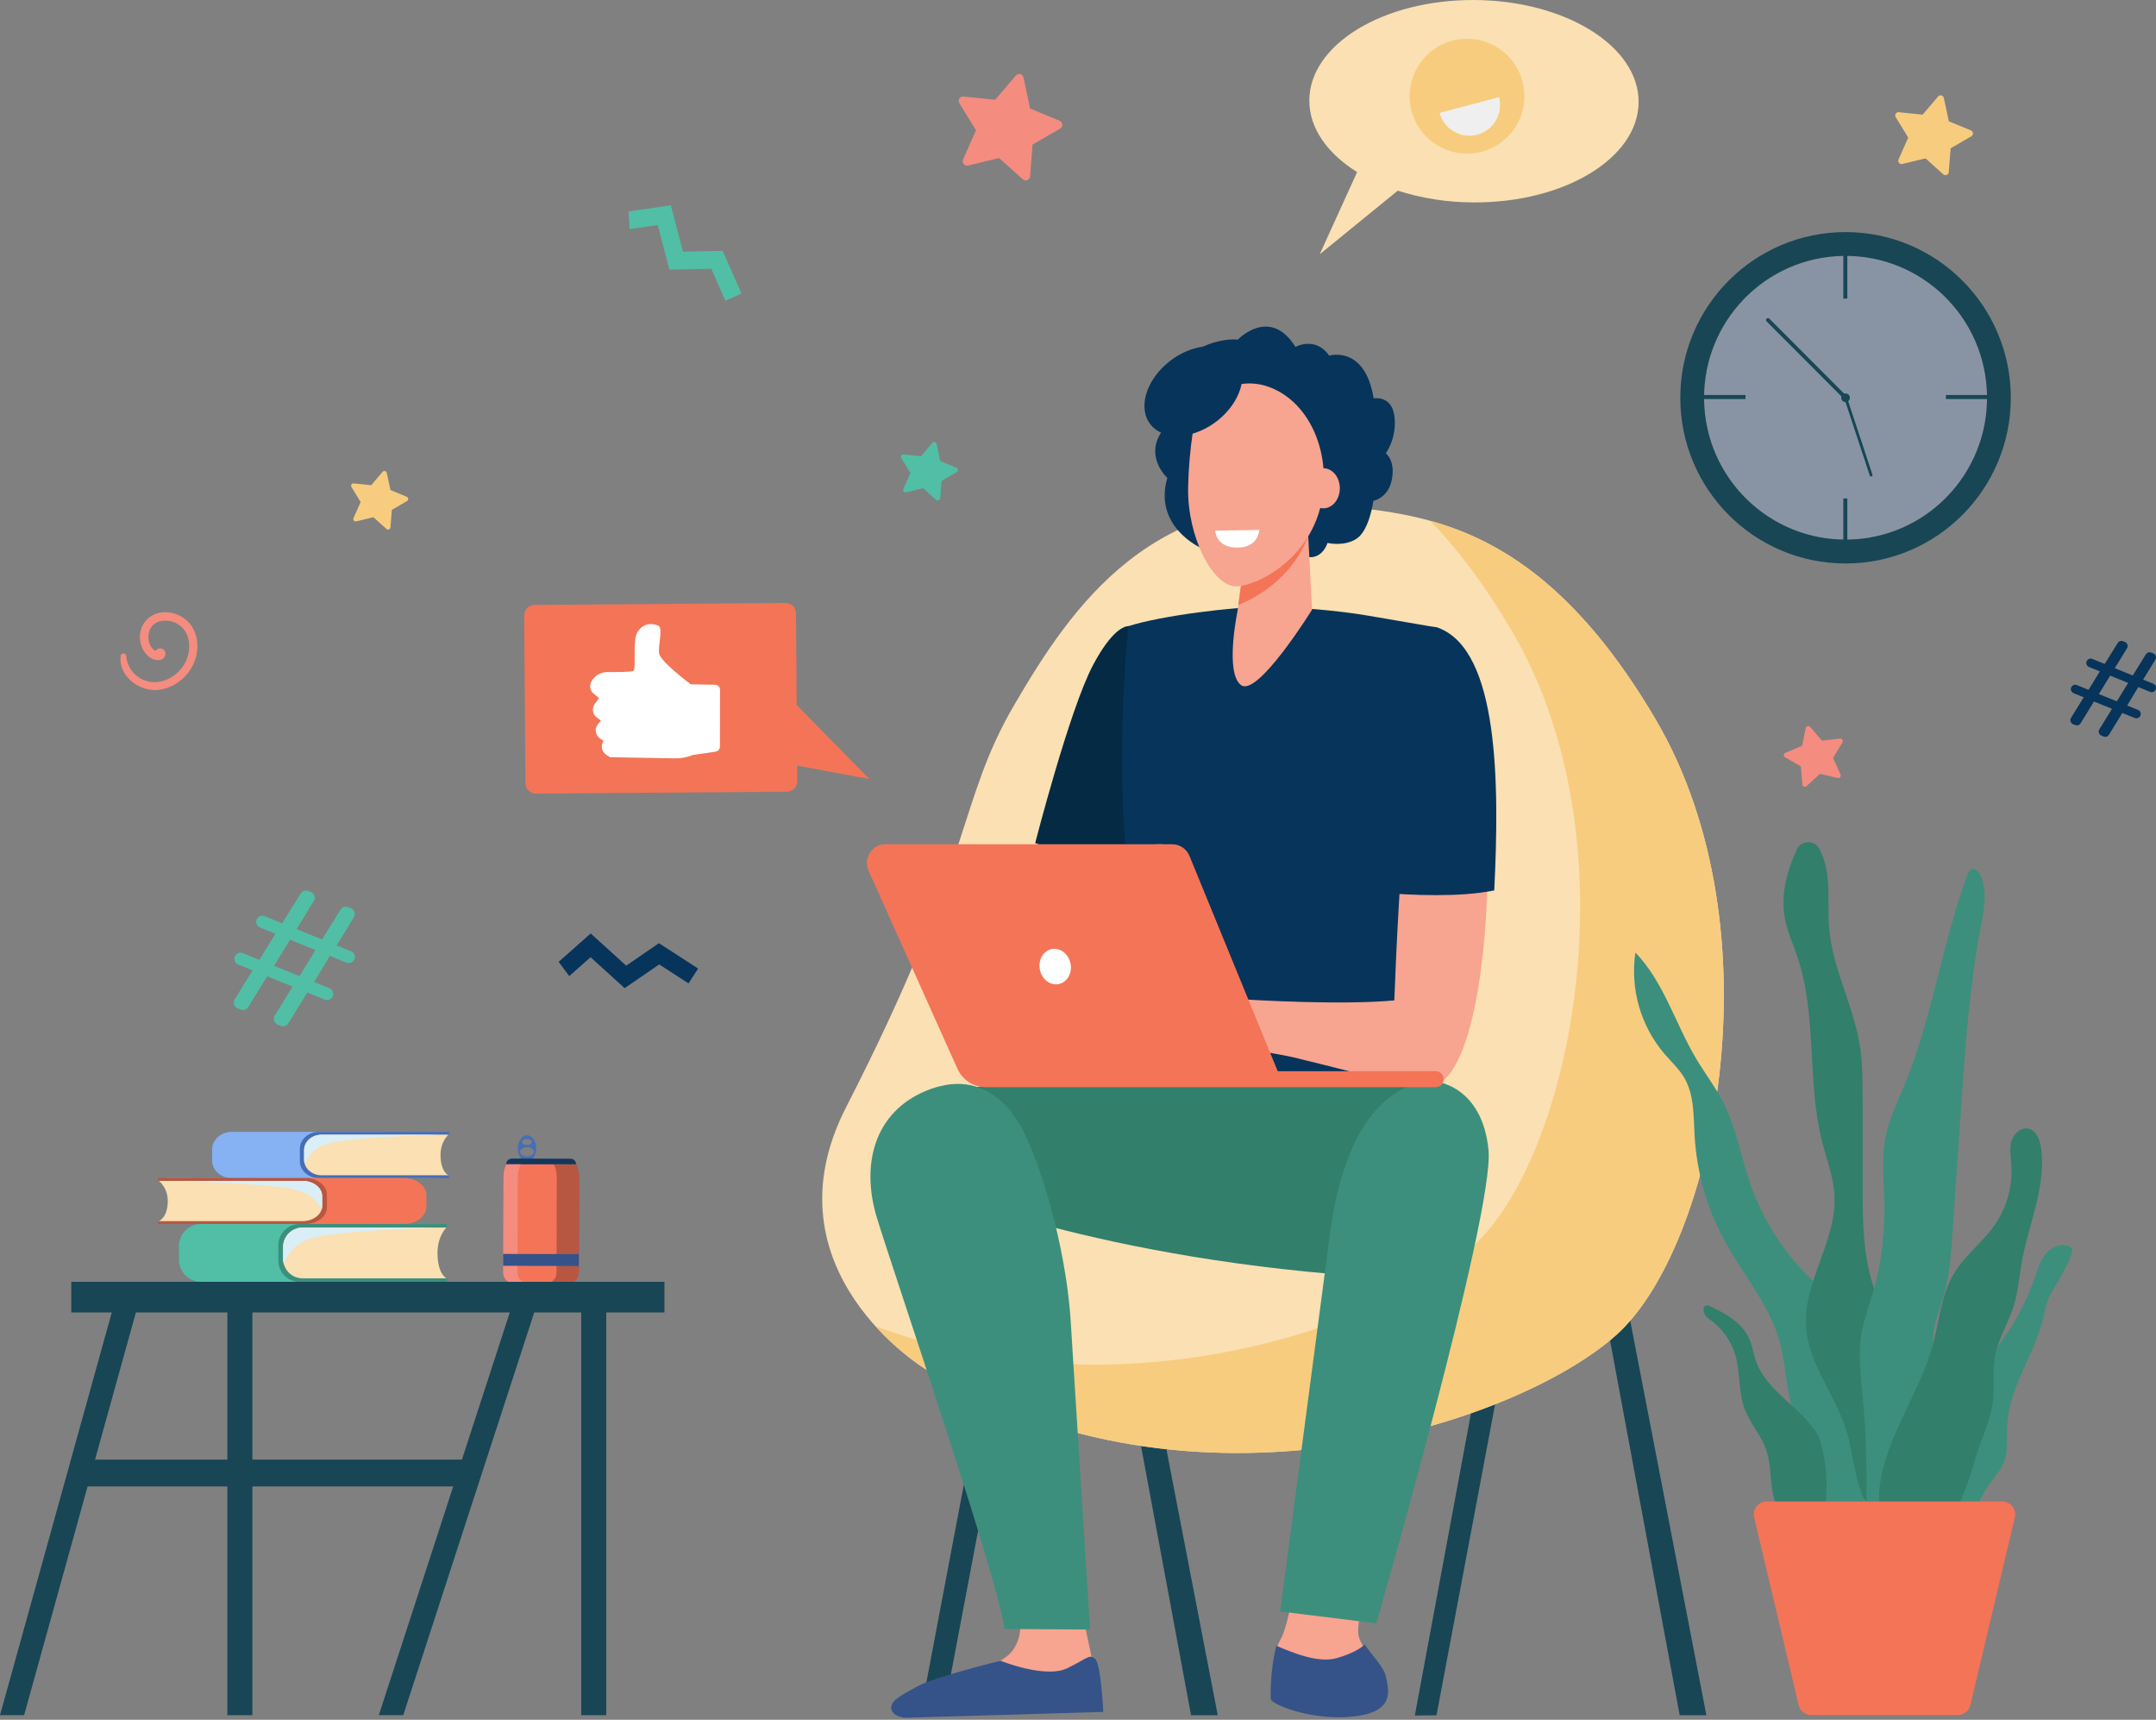 <svg width="400" height="319" viewBox="0 0 400 319" fill="none" xmlns="http://www.w3.org/2000/svg">
<rect x="0" y="0" width="400" height="319" fill="#808080" stroke="none"/>
<path d="M97.778 210.582C96.841 210.582 96.078 211.66 96.074 212.997C96.071 214.334 96.829 215.417 97.766 215.421C98.703 215.424 99.464 214.341 99.468 213.006C99.471 211.671 98.715 210.584 97.778 210.582ZM97.778 211.266C98.281 211.266 98.687 211.52 98.687 211.827C98.687 212.135 98.278 212.387 97.775 212.387C97.272 212.387 96.864 212.133 96.865 211.824C96.867 211.514 97.272 211.265 97.776 211.266H97.778ZM97.778 214.513C97.075 214.513 96.495 214.123 96.496 213.646C96.498 213.169 97.073 212.782 97.782 212.784C98.49 212.786 99.067 213.175 99.065 213.651C99.064 214.128 98.471 214.515 97.768 214.513H97.778Z" fill="#466EB6"/>
<path d="M93.923 215.924C93.568 216.693 93.382 217.529 93.378 218.376L93.336 236.087C93.339 236.602 93.546 237.095 93.912 237.457C94.277 237.82 94.771 238.023 95.286 238.022L105.411 238.047C105.927 238.05 106.424 237.848 106.791 237.485C107.159 237.122 107.367 236.628 107.371 236.112L107.415 218.401C107.419 217.552 107.239 216.712 106.888 215.938L93.923 215.924Z" fill="#7F1CA0"/>
<path d="M93.923 215.924C93.568 216.693 93.382 217.529 93.378 218.376L93.336 236.087C93.339 236.602 93.546 237.095 93.912 237.457C94.277 237.82 94.771 238.023 95.286 238.022L105.411 238.047C105.927 238.05 106.424 237.848 106.791 237.485C107.159 237.122 107.367 236.628 107.371 236.112L107.415 218.401C107.419 217.552 107.239 216.712 106.888 215.938L93.923 215.924Z" fill="#7F1CA0"/>
<path d="M107.415 218.409L107.373 236.122C107.369 236.639 107.161 237.133 106.793 237.495C106.425 237.858 105.929 238.06 105.412 238.057L95.288 238.032C94.773 238.034 94.278 237.831 93.912 237.468C93.546 237.106 93.339 236.613 93.336 236.097L93.38 218.385C93.382 217.538 93.568 216.702 93.925 215.935L106.881 215.966C107.233 216.732 107.416 217.566 107.415 218.409V218.409Z" fill="#F47458"/>
<path d="M96.019 236.094L96.063 218.381C96.066 217.535 96.252 216.699 96.608 215.931H93.923C93.568 216.7 93.382 217.536 93.378 218.383L93.336 236.094C93.339 236.609 93.546 237.102 93.912 237.464C94.277 237.827 94.771 238.03 95.286 238.029H97.971C97.456 238.03 96.961 237.827 96.596 237.465C96.23 237.102 96.022 236.609 96.019 236.094V236.094Z" fill="#F48C7F"/>
<path d="M107.415 218.409L107.373 236.122C107.369 236.639 107.161 237.133 106.793 237.495C106.426 237.858 105.929 238.06 105.413 238.057L101.273 238.046C101.531 238.049 101.786 238.002 102.024 237.906C102.263 237.811 102.481 237.669 102.665 237.49C102.848 237.31 102.995 237.096 103.096 236.859C103.197 236.623 103.251 236.369 103.253 236.111L103.297 218.399C103.297 217.552 103.113 216.715 102.757 215.947H106.881C107.236 216.719 107.419 217.559 107.415 218.409V218.409Z" fill="#B75742"/>
<path d="M106.885 215.956L93.926 215.924C93.928 215.651 94.039 215.39 94.233 215.198C94.427 215.006 94.69 214.899 94.963 214.9L105.851 214.929C105.986 214.928 106.12 214.954 106.246 215.006C106.371 215.057 106.485 215.133 106.581 215.228C106.677 215.323 106.753 215.437 106.805 215.562C106.857 215.687 106.884 215.82 106.885 215.956V215.956Z" fill="#13375B"/>
<path d="M93.345 232.589L93.34 234.789L107.375 234.823L107.38 232.623L93.345 232.589Z" fill="#355389"/>
<path d="M81.174 210.222H82.722C82.451 210.04 82.133 209.944 81.807 209.945H43.025C40.996 209.945 39.352 211.404 39.352 213.203V215.271C39.352 217.071 40.996 218.529 43.025 218.529L81.373 218.518L81.174 210.222Z" fill="#86B1F2"/>
<path d="M59.154 209.952C57.219 209.952 55.637 211.347 55.637 213.068V215.407C55.637 217.127 57.219 218.522 59.154 218.522H83.296V217.994H83.197L77.059 217.479L75.819 213.164C75.819 213.164 78.212 210.779 78.369 210.718C78.525 210.656 83.197 210.47 83.197 210.47H83.296V209.942L59.154 209.952Z" fill="#466EB6"/>
<path d="M81.732 214.221C81.732 211.699 83.202 210.475 83.202 210.475H59.648C57.867 210.475 56.422 211.757 56.422 213.336V215.138C56.422 216.721 57.867 217.998 59.648 217.998H83.202C83.202 217.998 81.732 217.407 81.732 214.221Z" fill="#FAE0B2"/>
<g style="mix-blend-mode:multiply">
<path d="M56.422 213.336V215.138C56.422 215.37 56.454 215.6 56.517 215.824C57.31 214.1 58.833 212.439 61.73 211.906C68.498 210.659 83.202 210.475 83.202 210.475H59.648C57.867 210.475 56.422 211.757 56.422 213.336Z" fill="#DAEEF7"/>
</g>
<path d="M80.536 227.38H82.295C81.997 227.153 81.633 227.029 81.259 227.028H37.356C36.815 227.023 36.279 227.124 35.777 227.326C35.276 227.528 34.819 227.827 34.433 228.206C34.047 228.585 33.739 229.036 33.528 229.534C33.316 230.032 33.204 230.566 33.199 231.107V233.696C33.205 234.237 33.316 234.771 33.528 235.269C33.74 235.767 34.047 236.217 34.433 236.596C34.819 236.975 35.276 237.274 35.778 237.476C36.279 237.678 36.815 237.779 37.356 237.773L80.76 237.759L80.536 227.38Z" fill="#50BFA5"/>
<path d="M55.614 227.044C55.096 227.039 54.583 227.136 54.103 227.33C53.623 227.523 53.185 227.81 52.816 228.173C52.446 228.535 52.152 228.968 51.95 229.444C51.748 229.921 51.641 230.433 51.637 230.951V233.878C51.647 234.922 52.072 235.92 52.818 236.651C53.564 237.383 54.57 237.788 55.614 237.777H82.937V237.123H82.821L75.876 236.477L74.469 231.076C74.469 231.076 77.179 228.085 77.356 228.013C77.534 227.941 82.821 227.697 82.821 227.697H82.934V227.046L55.614 227.044Z" fill="#3C8F7C"/>
<path d="M81.169 232.388C81.169 229.222 82.832 227.698 82.832 227.698H56.176C55.217 227.689 54.293 228.061 53.608 228.733C52.923 229.404 52.533 230.32 52.523 231.28V233.533C52.528 234.008 52.626 234.478 52.812 234.915C52.998 235.352 53.269 235.748 53.608 236.081C53.947 236.414 54.348 236.676 54.789 236.854C55.229 237.031 55.701 237.12 56.176 237.116H82.832C82.832 237.116 81.169 236.365 81.169 232.388Z" fill="#FAE0B2"/>
<g style="mix-blend-mode:multiply">
<path d="M52.523 231.28V233.533C52.523 233.823 52.559 234.112 52.629 234.393C53.528 232.235 55.251 230.157 58.532 229.489C66.189 227.929 82.832 227.698 82.832 227.698H56.176C55.217 227.689 54.293 228.061 53.608 228.733C52.923 229.404 52.533 230.32 52.523 231.28V231.28Z" fill="#DAEEF7"/>
</g>
<path d="M31.755 218.782H29.996C30.31 218.599 30.668 218.504 31.032 218.508H74.947C77.245 218.508 79.107 219.956 79.107 221.743V223.799C79.107 225.586 77.245 227.034 74.947 227.034L31.528 227.023L31.755 218.782Z" fill="#F47458"/>
<path d="M56.679 218.515C58.877 218.515 60.658 219.901 60.658 221.609V223.933C60.658 225.641 58.877 227.027 56.679 227.027H29.344V226.499H29.456L36.407 225.987L37.814 221.701C37.814 221.701 35.104 219.331 34.927 219.271C34.749 219.212 29.46 219.023 29.46 219.023H29.347V218.506L56.679 218.515Z" fill="#B75742"/>
<path d="M31.125 222.756C31.125 220.249 29.462 219.036 29.462 219.036H56.12C58.137 219.036 59.774 220.307 59.774 221.876V223.665C59.774 225.234 58.137 226.508 56.12 226.508H29.453C29.453 226.508 31.125 225.911 31.125 222.756Z" fill="#FAE0B2"/>
<g style="mix-blend-mode:multiply">
<path d="M59.774 221.876V223.665C59.774 223.896 59.738 224.126 59.667 224.346C58.769 222.634 57.044 220.986 53.763 220.455C46.101 219.224 29.453 219.036 29.453 219.036H56.12C58.137 219.036 59.774 220.307 59.774 221.876Z" fill="#DAEEF7"/>
</g>
<path d="M192.941 223.349L188.824 222.568L170.948 316.935L175.065 317.715L192.941 223.349Z" fill="#184655"/>
<path d="M311.631 318.159H316.582L298.128 222.567L294.012 223.347L311.631 318.159Z" fill="#184655"/>
<path d="M220.974 318.159H225.926L207.472 222.567L203.355 223.347L220.974 318.159Z" fill="#184655"/>
<path d="M266.512 318.159L262.492 318.207L280.183 222.997L284.301 223.776L266.512 318.159Z" fill="#184655"/>
<path d="M248.551 93.827C264.853 95.573 285.949 97.417 307.127 133.368C330.274 172.661 318.091 231.357 299.821 247.661C281.552 263.964 221.882 284.11 171.722 253.959C171.722 253.959 141.436 235.689 156.98 205.365C180.894 158.7 177.52 148.97 188.214 130.682C198.909 112.394 213.948 90.121 248.551 93.827Z" fill="#FAE0B2"/>
<path d="M307.13 133.368C292.674 108.829 278.259 100.184 265.379 96.606C270.361 101.763 275.402 108.391 280.466 116.98C303.613 156.273 291.429 214.969 273.16 231.28C256.958 245.744 208.199 263.214 162.383 245.957C167.092 251.17 171.721 253.963 171.721 253.963C221.881 284.113 281.551 263.975 299.82 247.664C318.09 231.354 330.277 172.661 307.13 133.368Z" fill="#F7CC7F"/>
<path d="M22.386 121.678C21.925 125.322 25.727 128.216 29.094 127.987C32.825 127.736 35.99 124.675 36.535 121.008C37.126 117.038 34.742 113.863 31.053 113.573C27.462 113.29 25.164 116.487 26.201 119.713C26.945 122.026 29.055 122.879 30.119 122.25C30.947 121.752 30.898 120.491 29.894 120.276C29.698 120.244 29.496 120.269 29.314 120.347C29.131 120.426 28.975 120.556 28.864 120.721C27.984 120.369 27.151 118.772 27.717 117.045C28.442 114.839 31.234 114.712 32.962 115.741C35.166 117.052 35.512 119.872 34.703 122.119C33.856 124.478 31.538 126.341 29.017 126.517C27.636 126.606 26.275 126.15 25.228 125.245C24.181 124.341 23.531 123.061 23.418 121.681C23.411 121.55 23.353 121.426 23.258 121.335C23.162 121.244 23.035 121.193 22.904 121.193C22.772 121.192 22.645 121.242 22.548 121.332C22.452 121.423 22.394 121.546 22.386 121.678V121.678Z" fill="#F48C7F"/>
<path d="M273.575 0.001C256.695 -0.099 242.979 8.224 242.914 18.591C242.883 23.775 246.275 28.489 251.783 31.919L244.845 47.164L259.325 35.366C263.862 36.807 268.592 37.542 273.352 37.546C290.232 37.646 303.947 29.323 304.012 18.954C304.077 8.585 290.446 0.101 273.575 0.001Z" fill="#FAE0B2"/>
<path d="M261.884 20.561C262.422 22.598 263.551 24.43 265.129 25.824C266.706 27.219 268.662 28.115 270.749 28.398C272.835 28.681 274.959 28.338 276.851 27.414C278.743 26.49 280.319 25.025 281.379 23.205C282.439 21.385 282.935 19.291 282.806 17.189C282.676 15.087 281.927 13.07 280.651 11.394C279.376 9.718 277.633 8.457 275.642 7.772C273.65 7.087 271.501 7.008 269.465 7.545C268.112 7.901 266.843 8.521 265.73 9.368C264.617 10.215 263.682 11.273 262.978 12.482C262.274 13.691 261.815 15.027 261.627 16.413C261.44 17.799 261.527 19.209 261.884 20.561V20.561Z" fill="#F7CC7F"/>
<path d="M278.112 18.027C278.303 18.75 278.349 19.504 278.249 20.246C278.148 20.987 277.903 21.701 277.526 22.348C277.15 22.994 276.649 23.56 276.054 24.013C275.459 24.466 274.781 24.798 274.057 24.989C273.334 25.18 272.58 25.226 271.839 25.125C271.098 25.025 270.384 24.779 269.738 24.403C269.091 24.026 268.526 23.526 268.073 22.93C267.62 22.335 267.288 21.656 267.098 20.933L278.112 18.027Z" fill="#EFEFEF"/>
<path d="M99.418 147.204L145.999 146.852C146.508 146.846 146.995 146.64 147.353 146.278C147.711 145.916 147.912 145.427 147.912 144.917L147.678 113.764C147.673 113.255 147.466 112.768 147.104 112.41C146.742 112.052 146.253 111.851 145.744 111.851L99.161 112.202C98.652 112.208 98.166 112.415 97.808 112.777C97.451 113.139 97.25 113.628 97.25 114.137L97.477 145.29C97.482 145.801 97.69 146.288 98.053 146.647C98.417 147.005 98.907 147.206 99.418 147.204Z" fill="#F47458"/>
<path d="M146.248 129.174L161.289 144.507L142.734 141.044L146.248 129.174Z" fill="#F47458"/>
<path d="M132.678 127.014L128.152 126.934C128.152 126.934 122.449 122.673 122.274 121.166C122.098 119.659 123.035 116.475 122.15 116.065C121.266 115.655 119.392 115.349 118.208 117.344C117.348 118.79 118.064 124.074 117.531 124.427C117.199 124.649 114.597 124.675 112.694 124.665C112.08 124.66 111.477 124.824 110.95 125.139C110.423 125.454 109.992 125.907 109.705 126.45V126.45C109.513 126.812 109.451 127.23 109.529 127.632C109.608 128.035 109.823 128.398 110.137 128.661L111.147 129.505L110.352 130.561C110.069 130.939 109.948 131.414 110.013 131.882C110.079 132.35 110.327 132.773 110.704 133.058L111.502 133.667L110.955 134.304C110.791 134.493 110.668 134.714 110.594 134.953C110.521 135.193 110.498 135.445 110.528 135.694C110.558 135.942 110.64 136.182 110.768 136.397C110.897 136.612 111.069 136.798 111.273 136.942L111.977 137.438L111.871 137.635C111.657 138.028 111.599 138.487 111.707 138.922C111.815 139.356 112.082 139.734 112.455 139.981L113.167 140.453L125.222 140.666C126.352 140.687 127.473 140.476 128.518 140.047L132.771 139.42C132.992 139.387 133.194 139.276 133.34 139.107C133.486 138.938 133.567 138.722 133.568 138.499L133.594 127.945C133.594 127.701 133.497 127.466 133.326 127.292C133.155 127.118 132.922 127.019 132.678 127.014V127.014Z" fill="white"/>
<path d="M196.214 153.552L192.023 166.127L204.793 161.101L196.214 153.552Z" fill="#F79C8D"/>
<path d="M209.38 116.132C208.527 116.167 206.196 116.946 202.785 123.373C198.427 131.581 192.059 156.375 192.059 156.375L211.063 163.43L213.504 158.255L217.525 118.415C217.525 118.415 209.616 116.123 209.38 116.132Z" fill="#042A44"/>
<path d="M234.5 112.56C229.065 112.56 215.618 114.143 209.378 116.136C209.378 116.136 204.792 155.42 213.505 185.262C215.455 191.946 211.892 212.964 211.892 212.964L268.206 212.222C268.206 212.222 261.535 161.418 264.047 153.205C266.56 144.993 266.62 116.394 266.62 116.394C266.62 116.394 266.235 116.334 253.96 114.22C248.247 113.239 240.302 112.551 234.5 112.56Z" fill="#07345A"/>
<path d="M241.065 285.886C241.065 285.886 239.818 300.222 237.527 304.192C235.236 308.162 237.648 314.909 237.769 315.836C237.891 316.763 242.591 318.084 250.066 317.29C257.54 316.497 257.419 314.777 256.816 311.998C256.213 309.219 252.244 305.646 251.995 303.001C251.745 300.355 254.28 290.827 254.28 290.827L241.065 285.886Z" fill="#F7A491"/>
<path d="M218.246 201.14C218.246 201.14 179.374 198.989 170.692 204.229C162.011 209.469 172.263 220.235 172.263 220.235C172.263 220.235 203.913 233.955 256.891 237C269.437 237.721 270.518 204.387 268.173 201.629C265.827 198.871 218.246 201.14 218.246 201.14Z" fill="#327F6B"/>
<path d="M250.995 318.404C258.691 317.586 257.74 313.817 257.119 310.955C256.731 309.163 254.522 307.052 253.207 305.054C252.518 305.599 251.399 306.565 248.057 307.548C244.586 308.572 239.827 306.549 236.803 305.281C235.722 309.291 235.672 314.403 235.774 315.178C235.89 316.133 243.298 319.22 250.995 318.404Z" fill="#355389"/>
<path d="M246.748 228.865C245.195 240.581 237.504 298.906 237.504 298.906L255.348 301.112C255.348 301.112 277.289 224.983 276.163 213.34C275.038 201.698 266.825 200.716 266.825 200.716C266.825 200.716 250.859 197.849 246.748 228.865Z" fill="#3C8F7C"/>
<path d="M229.654 62.996C229.654 62.996 235.583 56.745 240.35 64.35C240.35 64.35 244.023 62.287 246.601 65.961C246.601 65.961 253.237 63.963 254.849 73.889C254.849 73.889 258.264 73.245 258.718 77.307C259.171 81.368 257.107 84.073 257.107 84.073C257.107 84.073 259.025 85.512 258.162 89.246C257.42 92.412 254.795 92.905 254.795 92.905C254.795 92.905 254.091 98.254 251.767 99.865C249.442 101.476 246.289 100.704 246.289 100.704C246.289 100.704 245.451 103.605 242.745 103.343C240.038 103.08 236.678 100.511 233.649 101.668C230.619 102.825 222.759 101.605 222.759 101.605C222.759 101.605 213.932 97.672 216.573 88.648C216.573 88.648 211.934 84.459 215.993 79.431C215.993 79.431 213.03 71.567 218.892 66.927C224.755 62.287 229.654 62.996 229.654 62.996Z" fill="#07345A"/>
<path d="M230.659 105.444L229.586 113.409C229.586 113.409 227.181 124.883 230.274 127.094C233.367 129.305 243.427 113.082 243.427 113.082L242.372 92.901L230.659 105.444Z" fill="#F7A491"/>
<path d="M242.705 99.441C240.15 106.324 234.066 110.556 229.746 112.197L230.657 105.444L242.362 92.901L242.705 99.441Z" fill="#F47458"/>
<path d="M235.217 71.701C228.941 69.539 222.25 73.71 221.294 80.181C220.789 83.565 220.501 86.978 220.43 90.398C220.255 99.7 225.074 108.753 229.296 108.753C233.518 108.753 245.188 102.732 245.61 89.526C245.872 81.373 241.803 73.968 235.217 71.701Z" fill="#F7A491"/>
<path d="M242.5 90.571C242.5 92.624 243.859 94.286 245.537 94.286C247.214 94.286 248.575 92.624 248.575 90.571C248.575 88.518 247.214 86.856 245.537 86.856C243.859 86.856 242.5 88.518 242.5 90.571Z" fill="#F7A491"/>
<path d="M216.924 67.072C212.562 70.528 211.034 75.78 213.51 78.802C215.985 81.824 221.529 81.472 225.89 78.016C230.251 74.559 231.781 69.307 229.305 66.285C226.829 63.264 221.285 63.615 216.924 67.072Z" fill="#07345A"/>
<path d="M267.234 120.765C261.959 118.797 259.393 166.091 258.683 185.559C249.364 186.453 233.107 185.56 229.06 185.262C227.157 185.12 222.77 183.517 220.876 183.271C218.942 183.018 217.184 182.886 216.225 183.051C215.874 183.111 206.157 187.074 205.324 187.943C204.291 189.021 201.504 191.739 201.983 192.914C202.461 194.089 207.344 189.639 207.344 189.639L209.734 188.302C206.758 191.2 201.082 195.016 201.9 196.405C202.698 197.761 207.817 193.888 211.466 191.248C208.336 194.062 204.448 199.109 205.343 199.895C206.148 200.598 210.571 194.764 215.297 193.083C217.055 192.46 218.794 194.185 220.171 194.393C221.184 194.546 222.747 194.873 223.741 194.592L228.858 193.144C230.602 193.302 230.646 194.33 232.406 194.704C234.449 195.137 237.802 195.594 240.405 196.228C255.391 199.877 260.39 201.573 264.978 201.571C278.879 201.562 279.678 125.414 267.234 120.765Z" fill="#F7A491"/>
<path d="M277.225 165.166C278.212 145.225 278.067 120.649 266.851 116.456C262.427 114.801 254.627 124.749 256.03 165.571C262.021 166.065 270.809 166.463 277.225 165.166Z" fill="#07345A"/>
<path d="M214.496 156.6H215.639L232.82 198.693L231.637 198.514L214.496 156.6Z" fill="#F79C8D"/>
<path d="M188.887 298.143C188.887 298.143 190.445 303.119 187.656 306.41C184.867 309.701 173.285 312.93 171.764 314.712C170.243 316.494 170.357 318.012 170.357 318.012L202.87 317.12L202.518 307.331L201.02 300.296L188.887 298.143Z" fill="#F7A491"/>
<path d="M185.636 308.056C185.636 308.056 193.99 311.425 198.025 309.43C202.061 307.435 201.94 306.883 203.107 307.627C204.275 308.371 204.69 317.547 204.69 317.547L168.13 318.619C165.585 318.561 164.3 316.684 166.371 315.101C167.778 314.003 169.426 313.27 170.356 312.737C173.217 311.096 185.636 308.056 185.636 308.056Z" fill="#355389"/>
<path d="M190.119 210.325C187.607 205.048 181.892 198.188 171.832 202.324C162.242 206.267 159.668 215.957 162.689 225.88C165.71 235.802 185.636 294.127 186.33 302.155L202.235 302.26C202.235 302.26 199.344 256.072 198.635 244.908C197.962 234.166 194.468 219.451 190.119 210.325Z" fill="#3C8F7C"/>
<path d="M164.3 156.6H217.468C218.156 156.599 218.829 156.804 219.401 157.187C219.973 157.571 220.418 158.116 220.678 158.753L237.049 198.694H266.361C266.754 198.694 267.131 198.85 267.41 199.128C267.688 199.406 267.844 199.783 267.845 200.176V200.176C267.845 200.57 267.688 200.948 267.41 201.226C267.132 201.504 266.754 201.661 266.361 201.661H182.933C181.811 201.661 180.712 201.336 179.769 200.725C178.827 200.115 178.081 199.245 177.621 198.22L161.137 161.488C160.899 160.96 160.798 160.381 160.842 159.804C160.886 159.226 161.074 158.669 161.388 158.183C161.703 157.697 162.134 157.297 162.643 157.021C163.151 156.744 163.721 156.6 164.3 156.6Z" fill="#F47458"/>
<path d="M192.925 179.859C193.277 181.653 194.849 182.849 196.419 182.538C197.99 182.226 198.972 180.515 198.614 178.721C198.255 176.926 196.69 175.73 195.12 176.04C193.55 176.35 192.567 178.065 192.925 179.859Z" fill="white"/>
<path opacity="0.3" d="M342.405 100.101C356.904 100.101 368.657 88.319 368.657 73.785C368.657 59.252 356.904 47.47 342.405 47.47C327.906 47.47 316.152 59.252 316.152 73.785C316.152 88.319 327.906 100.101 342.405 100.101Z" fill="#9BC1F9"/>
<path d="M323.846 73.268H314.168V74.014H323.846V73.268Z" fill="#184655"/>
<path d="M370.694 73.268H361.016V74.014H370.694V73.268Z" fill="#184655"/>
<path d="M342.732 45.683H341.988V55.385H342.732V45.683Z" fill="#184655"/>
<path d="M342.732 92.457H341.988V102.159H342.732V92.457Z" fill="#184655"/>
<path d="M343.205 73.785C343.205 73.944 343.158 74.099 343.07 74.231C342.982 74.363 342.856 74.466 342.71 74.527C342.563 74.587 342.402 74.603 342.246 74.572C342.091 74.541 341.948 74.464 341.836 74.352C341.724 74.24 341.647 74.097 341.617 73.941C341.586 73.785 341.602 73.624 341.663 73.477C341.724 73.331 341.827 73.206 341.959 73.118C342.091 73.03 342.246 72.983 342.405 72.983C342.618 72.984 342.821 73.069 342.971 73.219C343.121 73.369 343.205 73.573 343.205 73.785V73.785Z" fill="#184655"/>
<path d="M342.403 74.144C342.356 74.144 342.309 74.135 342.266 74.117C342.222 74.099 342.183 74.072 342.15 74.038L327.754 59.615C327.721 59.582 327.694 59.542 327.676 59.499C327.658 59.455 327.649 59.408 327.648 59.361C327.648 59.314 327.658 59.268 327.675 59.224C327.693 59.181 327.72 59.141 327.753 59.108C327.786 59.074 327.826 59.048 327.869 59.029C327.913 59.011 327.959 59.002 328.007 59.002C328.054 59.002 328.1 59.011 328.144 59.029C328.187 59.047 328.227 59.073 328.26 59.107L342.656 73.53C342.71 73.579 342.747 73.643 342.763 73.713C342.779 73.784 342.773 73.858 342.745 73.925C342.717 73.992 342.67 74.049 342.608 74.088C342.547 74.127 342.475 74.146 342.403 74.142V74.144Z" fill="#184655"/>
<path d="M347.03 88.369C346.999 88.353 346.972 88.332 346.949 88.306C346.927 88.28 346.91 88.25 346.9 88.217L342.247 74.128C342.226 74.063 342.232 73.992 342.263 73.93C342.294 73.869 342.348 73.823 342.413 73.801C342.478 73.78 342.549 73.785 342.611 73.815C342.672 73.846 342.719 73.9 342.741 73.965L347.394 88.054C347.41 88.103 347.411 88.155 347.398 88.205C347.384 88.255 347.356 88.299 347.317 88.333C347.278 88.367 347.23 88.388 347.179 88.394C347.128 88.401 347.076 88.392 347.03 88.369Z" fill="#184655"/>
<path d="M384.243 133.143L386.587 129.336L384.705 128.573C384.606 128.533 384.516 128.475 384.44 128.4C384.364 128.325 384.304 128.236 384.263 128.138C384.222 128.04 384.2 127.934 384.2 127.828C384.2 127.721 384.221 127.616 384.262 127.518V127.518C384.302 127.419 384.36 127.329 384.435 127.253C384.51 127.177 384.599 127.116 384.697 127.075C384.795 127.034 384.9 127.013 385.007 127.013C385.113 127.012 385.219 127.033 385.317 127.074L387.487 127.954L389.581 124.536L387.571 123.72C387.472 123.68 387.383 123.621 387.307 123.547C387.231 123.472 387.171 123.383 387.13 123.285C387.088 123.187 387.067 123.081 387.067 122.975C387.067 122.868 387.087 122.763 387.128 122.665V122.665C387.168 122.566 387.227 122.476 387.301 122.4C387.376 122.324 387.465 122.264 387.563 122.223C387.661 122.182 387.767 122.16 387.873 122.16C387.979 122.16 388.085 122.181 388.183 122.221L390.481 123.154L392.901 119.258C393.001 119.096 393.154 118.976 393.335 118.917C393.515 118.859 393.71 118.866 393.886 118.937L394.237 119.08C394.345 119.124 394.443 119.191 394.523 119.276C394.603 119.361 394.663 119.463 394.699 119.574C394.736 119.685 394.748 119.803 394.734 119.919C394.72 120.035 394.682 120.147 394.62 120.246L392.357 123.94L395.69 125.293L398.123 121.368C398.223 121.207 398.377 121.087 398.557 121.028C398.737 120.969 398.932 120.976 399.108 121.046L399.491 121.203C399.599 121.247 399.697 121.314 399.777 121.399C399.857 121.484 399.917 121.586 399.953 121.697C399.99 121.808 400.002 121.926 399.988 122.042C399.974 122.158 399.936 122.27 399.875 122.369L397.611 126.063L399.495 126.826C399.593 126.866 399.683 126.925 399.759 127C399.835 127.074 399.895 127.163 399.936 127.262C399.977 127.36 399.999 127.465 399.999 127.572C399.999 127.678 399.978 127.783 399.938 127.882V127.882C399.898 127.98 399.839 128.07 399.764 128.146C399.69 128.222 399.601 128.282 399.503 128.323C399.405 128.365 399.299 128.386 399.193 128.386C399.086 128.386 398.981 128.366 398.883 128.325L396.711 127.445L394.656 130.867L396.665 131.681C396.764 131.721 396.854 131.779 396.93 131.854C397.006 131.929 397.066 132.018 397.108 132.116C397.149 132.214 397.17 132.32 397.17 132.426C397.171 132.533 397.149 132.638 397.109 132.736V132.736C397.069 132.835 397.01 132.925 396.936 133.001C396.861 133.077 396.772 133.138 396.674 133.179C396.576 133.22 396.47 133.241 396.364 133.241C396.257 133.242 396.152 133.221 396.054 133.18L393.755 132.247L391.271 136.293C391.171 136.455 391.017 136.576 390.837 136.636C390.656 136.695 390.46 136.688 390.284 136.617L389.873 136.45C389.765 136.406 389.667 136.338 389.587 136.253C389.507 136.167 389.447 136.066 389.411 135.954C389.374 135.843 389.362 135.726 389.376 135.609C389.39 135.493 389.428 135.381 389.49 135.282L391.833 131.475L388.493 130.123L386.008 134.168C385.908 134.33 385.754 134.452 385.573 134.511C385.392 134.57 385.196 134.563 385.02 134.492L384.61 134.325C384.501 134.279 384.403 134.211 384.324 134.124C384.244 134.036 384.185 133.933 384.15 133.82C384.115 133.707 384.105 133.588 384.121 133.471C384.137 133.354 384.178 133.242 384.243 133.143ZM392.734 130.093L394.828 126.675L391.496 125.322L389.402 128.742L392.734 130.093Z" fill="#07345A"/>
<path d="M178.678 29.583L181.074 24.172L177.978 19.133C177.899 19.004 177.858 18.855 177.859 18.704C177.861 18.553 177.904 18.405 177.984 18.277C178.065 18.149 178.18 18.046 178.315 17.98C178.451 17.914 178.603 17.887 178.753 17.902L184.633 18.505L188.47 14.002C188.568 13.889 188.696 13.804 188.84 13.759C188.983 13.714 189.136 13.709 189.282 13.745C189.427 13.782 189.56 13.858 189.665 13.966C189.77 14.073 189.844 14.207 189.877 14.354L191.118 20.139L196.59 22.401C196.73 22.459 196.852 22.555 196.94 22.678C197.029 22.802 197.081 22.947 197.091 23.099C197.101 23.25 197.068 23.401 196.997 23.535C196.926 23.669 196.818 23.78 196.687 23.856L191.57 26.823L191.113 32.723C191.101 32.874 191.047 33.019 190.958 33.141C190.868 33.263 190.746 33.358 190.605 33.414C190.464 33.47 190.311 33.486 190.162 33.46C190.012 33.433 189.874 33.366 189.761 33.264L185.365 29.314L179.617 30.702C179.469 30.739 179.314 30.733 179.169 30.686C179.024 30.639 178.896 30.552 178.798 30.436C178.7 30.319 178.637 30.177 178.616 30.027C178.594 29.876 178.616 29.722 178.678 29.583V29.583Z" fill="#F48C7F"/>
<path d="M352.234 29.578L354.031 25.52L351.708 21.738C351.648 21.641 351.617 21.529 351.617 21.416C351.618 21.302 351.65 21.19 351.711 21.094C351.771 20.997 351.858 20.92 351.96 20.87C352.063 20.821 352.177 20.801 352.29 20.813L356.702 21.268L359.58 17.891C359.654 17.806 359.751 17.744 359.858 17.71C359.966 17.676 360.081 17.673 360.19 17.701C360.299 17.729 360.399 17.786 360.477 17.867C360.556 17.948 360.611 18.049 360.635 18.159L361.565 22.498L365.666 24.19C365.771 24.233 365.862 24.306 365.928 24.398C365.995 24.491 366.034 24.6 366.041 24.714C366.049 24.827 366.025 24.941 365.971 25.041C365.917 25.142 365.837 25.225 365.738 25.282L361.901 27.507L361.55 31.933C361.541 32.047 361.5 32.155 361.433 32.247C361.365 32.339 361.274 32.41 361.168 32.452C361.062 32.494 360.947 32.506 360.834 32.486C360.722 32.466 360.618 32.415 360.533 32.339L357.245 29.375L352.934 30.417C352.823 30.444 352.707 30.439 352.599 30.403C352.491 30.368 352.395 30.303 352.322 30.215C352.25 30.128 352.203 30.022 352.187 29.909C352.171 29.796 352.188 29.682 352.234 29.578V29.578Z" fill="#F7CC7F"/>
<path d="M334.393 145.504L334.109 142.143L331.179 140.472C331.104 140.429 331.042 140.366 331.001 140.29C330.96 140.215 330.941 140.129 330.946 140.042C330.951 139.956 330.98 139.873 331.03 139.803C331.08 139.732 331.149 139.677 331.228 139.644L334.337 138.333L335.019 135.03C335.037 134.945 335.078 134.867 335.138 134.804C335.197 134.742 335.273 134.697 335.357 134.675C335.441 134.653 335.529 134.655 335.612 134.681C335.694 134.707 335.768 134.755 335.825 134.82L338.03 137.374L341.381 137.003C341.467 136.994 341.555 137.009 341.633 137.046C341.711 137.084 341.777 137.143 341.824 137.216C341.87 137.289 341.895 137.374 341.896 137.461C341.897 137.548 341.873 137.633 341.828 137.707L340.084 140.593L341.473 143.666C341.508 143.745 341.52 143.832 341.509 143.918C341.497 144.003 341.462 144.084 341.407 144.15C341.353 144.217 341.28 144.267 341.199 144.295C341.117 144.323 341.029 144.328 340.945 144.308L337.661 143.531L335.167 145.817C335.103 145.876 335.023 145.916 334.937 145.931C334.851 145.947 334.763 145.938 334.682 145.905C334.601 145.872 334.531 145.817 334.48 145.746C334.429 145.675 334.399 145.591 334.393 145.504V145.504Z" fill="#F48C7F"/>
<path d="M65.591 96.09L66.909 93.116L65.206 90.342C65.162 90.271 65.14 90.189 65.141 90.106C65.141 90.022 65.165 89.941 65.21 89.87C65.254 89.8 65.317 89.743 65.392 89.707C65.466 89.67 65.55 89.655 65.633 89.663L68.868 89.997L70.978 87.521C71.032 87.457 71.103 87.41 71.183 87.384C71.262 87.359 71.347 87.356 71.428 87.377C71.509 87.397 71.583 87.44 71.641 87.501C71.698 87.561 71.738 87.636 71.755 87.718L72.448 90.9L75.455 92.141C75.532 92.173 75.599 92.226 75.648 92.293C75.697 92.361 75.726 92.441 75.732 92.525C75.737 92.608 75.72 92.691 75.68 92.765C75.641 92.839 75.582 92.9 75.51 92.942L72.696 94.574L72.445 97.817C72.439 97.901 72.409 97.981 72.36 98.048C72.311 98.115 72.243 98.168 72.166 98.199C72.088 98.23 72.004 98.239 71.922 98.224C71.84 98.21 71.763 98.172 71.701 98.117L69.28 95.942L66.115 96.706C66.033 96.728 65.947 96.727 65.865 96.702C65.784 96.677 65.712 96.629 65.657 96.564C65.602 96.5 65.567 96.421 65.555 96.337C65.543 96.253 65.556 96.167 65.591 96.09V96.09Z" fill="#F7CC7F"/>
<path d="M167.595 90.707L168.913 87.732L167.21 84.958C167.166 84.887 167.144 84.805 167.145 84.722C167.145 84.639 167.169 84.557 167.213 84.487C167.258 84.416 167.321 84.359 167.396 84.323C167.47 84.286 167.554 84.271 167.637 84.279L170.872 84.614L172.982 82.137C173.037 82.073 173.107 82.026 173.187 82.001C173.267 81.976 173.352 81.973 173.433 81.994C173.514 82.014 173.587 82.057 173.645 82.117C173.703 82.177 173.744 82.252 173.761 82.334L174.443 85.516L177.45 86.758C177.527 86.789 177.594 86.842 177.643 86.91C177.692 86.978 177.72 87.058 177.726 87.141C177.731 87.225 177.713 87.308 177.674 87.382C177.635 87.455 177.575 87.516 177.503 87.558L174.69 89.19L174.433 92.434C174.426 92.517 174.397 92.597 174.347 92.664C174.298 92.731 174.23 92.783 174.153 92.814C174.075 92.846 173.991 92.854 173.908 92.84C173.826 92.826 173.75 92.788 173.687 92.733L171.268 90.559L168.103 91.322C168.022 91.341 167.938 91.336 167.859 91.309C167.781 91.283 167.712 91.235 167.659 91.171C167.606 91.107 167.572 91.03 167.561 90.948C167.55 90.866 167.561 90.782 167.595 90.707V90.707Z" fill="#50BFA5"/>
<path d="M116.814 42.506L122.036 41.748L124.183 50.018L131.955 49.853L134.573 55.78L137.573 54.454L134.07 46.526L126.705 46.683L124.471 38.08L116.613 39.22L116.814 42.506Z" fill="#50BFA5"/>
<path d="M105.612 181.051L109.565 177.552L115.893 183.292L122.303 178.889L127.741 182.409L129.522 179.656L122.25 174.947L116.175 179.12L109.591 173.148L103.645 178.412L105.612 181.051Z" fill="#07345A"/>
<path d="M43.543 185.378L46.859 179.989L44.197 178.909C44.058 178.853 43.932 178.77 43.825 178.665C43.719 178.56 43.634 178.435 43.575 178.298C43.517 178.16 43.486 178.012 43.486 177.862C43.484 177.713 43.513 177.564 43.569 177.426V177.426C43.625 177.287 43.708 177.161 43.813 177.054C43.918 176.947 44.042 176.862 44.18 176.804C44.318 176.745 44.466 176.715 44.615 176.714C44.765 176.713 44.913 176.741 45.052 176.798L48.124 178.043L51.088 173.204L48.243 172.05C48.105 171.994 47.979 171.911 47.872 171.806C47.766 171.701 47.681 171.576 47.623 171.439C47.565 171.301 47.535 171.153 47.533 171.004C47.532 170.854 47.561 170.706 47.617 170.568V170.568C47.673 170.429 47.756 170.303 47.861 170.196C47.966 170.09 48.091 170.005 48.228 169.946C48.366 169.888 48.514 169.857 48.663 169.856C48.813 169.855 48.961 169.884 49.099 169.94L52.352 171.259L55.795 165.718C55.937 165.49 56.155 165.319 56.41 165.236C56.666 165.153 56.942 165.162 57.191 165.263L57.687 165.465C57.841 165.527 57.978 165.622 58.091 165.742C58.204 165.863 58.29 166.007 58.341 166.164C58.393 166.321 58.41 166.487 58.391 166.652C58.372 166.816 58.317 166.974 58.231 167.115L55.029 172.344L59.745 174.258L63.188 168.715C63.329 168.488 63.547 168.317 63.802 168.234C64.057 168.151 64.333 168.161 64.582 168.262L65.124 168.482C65.277 168.544 65.415 168.639 65.528 168.759C65.641 168.88 65.726 169.024 65.778 169.181C65.829 169.339 65.846 169.505 65.827 169.67C65.808 169.834 65.753 169.992 65.667 170.133L62.465 175.368L65.129 176.448C65.409 176.562 65.632 176.782 65.749 177.06C65.866 177.339 65.868 177.652 65.755 177.932V177.932C65.641 178.212 65.421 178.435 65.143 178.553C64.865 178.671 64.552 178.673 64.272 178.56L61.195 177.303L58.276 182.161L61.12 183.315C61.258 183.371 61.385 183.453 61.492 183.558C61.598 183.663 61.683 183.788 61.741 183.926C61.8 184.063 61.83 184.211 61.831 184.361C61.832 184.511 61.804 184.659 61.747 184.798V184.798C61.692 184.936 61.609 185.063 61.504 185.169C61.399 185.276 61.274 185.361 61.137 185.419C60.999 185.478 60.851 185.508 60.702 185.509C60.552 185.51 60.404 185.482 60.265 185.425L57.012 184.106L53.495 189.821C53.354 190.052 53.134 190.225 52.876 190.309C52.618 190.393 52.339 190.382 52.089 190.278L51.508 190.043C51.355 189.981 51.217 189.886 51.104 189.765C50.991 189.644 50.905 189.5 50.853 189.343C50.802 189.186 50.785 189.019 50.804 188.855C50.824 188.69 50.878 188.532 50.965 188.391L54.283 183.002L49.566 181.09L46.049 186.804C45.907 187.036 45.688 187.209 45.43 187.293C45.172 187.376 44.893 187.365 44.642 187.262L44.062 187.026C43.911 186.962 43.776 186.865 43.666 186.744C43.555 186.622 43.473 186.478 43.424 186.321C43.374 186.165 43.359 185.999 43.38 185.837C43.401 185.674 43.456 185.517 43.543 185.378V185.378ZM55.569 181.06L58.535 176.221L53.81 174.312L50.844 179.151L55.569 181.06Z" fill="#50BFA5"/>
<path d="M344.809 253.545C344.471 250.565 344.072 247.517 342.688 244.857C341.007 241.624 338.053 239.292 335.479 236.722C330.64 231.893 326.961 226.027 324.72 219.567C322.998 214.589 322.138 209.286 319.766 204.584C318.317 201.716 316.341 199.149 314.695 196.388C310.804 189.86 308.687 182.14 303.412 176.688C302.924 180.01 303.148 183.399 304.069 186.629C304.99 189.858 306.587 192.855 308.754 195.42C310.053 196.937 311.567 198.303 312.55 200.038C314.347 203.188 314.183 207.029 314.394 210.651C314.797 217.483 316.699 224.142 319.965 230.156C323.425 236.515 328.423 242.177 330.272 249.177C331.66 254.424 331.247 260.31 334.204 264.857C334.524 265.349 334.89 265.843 334.969 266.427C334.997 266.757 334.978 267.088 334.911 267.412C334.844 267.834 334.779 268.257 334.712 268.679C334.039 272.974 333.344 278.437 337.033 281.651C339.59 283.878 342.88 283.938 344.716 280.97C346.551 278.003 346.402 273.63 346.263 270.278C346.034 264.693 345.437 259.094 344.809 253.545Z" fill="#3C8F7C"/>
<path d="M351.454 250.092C350.019 245.121 347.791 240.386 346.675 235.334C345.592 230.434 345.585 225.366 345.581 220.348C345.581 214.848 345.577 209.348 345.569 203.847C345.569 200.422 345.569 196.987 344.997 193.603C343.779 186.339 340.005 179.619 339.37 172.279C339.094 169.113 339.414 165.898 339.066 162.732C338.866 160.922 338.403 159.077 337.566 157.471C337.363 157.083 337.054 156.76 336.676 156.539C336.298 156.317 335.865 156.206 335.428 156.219C334.99 156.231 334.564 156.366 334.199 156.608C333.834 156.85 333.544 157.19 333.362 157.589C331.528 161.564 330.373 165.856 331.106 170.116C331.551 172.672 332.657 175.053 333.482 177.503C337.16 188.444 335.207 200.556 338.053 211.745C338.913 215.122 340.211 218.429 340.362 221.915C340.724 230.247 334.502 237.86 335.073 246.188C335.541 253.011 340.445 258.658 342.502 265.176C343.656 268.828 343.909 272.722 345.14 276.346C346.098 279.16 348.329 282.579 351.793 281.725C355.082 280.914 354.088 278.228 353.94 275.663C353.436 266.986 353.902 258.566 351.454 250.092Z" fill="#327F6B"/>
<path d="M358.982 254.646C358.838 252.063 358.402 249.466 358.763 246.906C359.068 244.743 359.928 242.704 360.544 240.609C361.695 236.681 361.98 232.559 362.26 228.472C362.766 221.047 363.273 213.623 363.781 206.199C364.569 194.657 365.363 183.083 367.519 171.724C368.117 168.568 368.79 165.15 367.373 162.269C367.074 161.662 366.485 161.019 365.842 161.214C365.383 161.358 365.156 161.863 364.991 162.315C360.275 175.134 358.485 188.937 353.229 201.539C351.968 204.558 350.502 207.52 349.849 210.735C349.065 214.586 349.498 218.564 349.596 222.492C349.742 228.121 349.193 233.804 347.639 239.221C346.825 242.055 345.735 244.825 345.288 247.74C344.732 251.376 345.2 255.077 345.548 258.739C346.217 265.779 346.443 272.854 346.225 279.922C346.099 284.075 349.603 283.967 351.926 281.415C353.551 279.63 353.535 277.67 354.091 275.449C355.917 268.156 359.425 262.554 358.982 254.646Z" fill="#3C8F7C"/>
<path d="M337.083 265.91C333.983 260.929 327.807 258.097 325.829 252.57C325.324 251.163 325.126 249.652 324.512 248.291C323.144 245.269 320.033 243.561 316.976 242.171C316.878 242.127 316.77 242.107 316.663 242.115C316.556 242.122 316.452 242.157 316.361 242.215C316.271 242.272 316.196 242.352 316.144 242.446C316.092 242.54 316.064 242.646 316.063 242.753V242.753C316.055 243.119 316.139 243.482 316.306 243.807C316.473 244.133 316.718 244.412 317.02 244.62C319.396 246.225 321.142 248.605 321.961 251.355C322.905 254.593 322.488 258.144 323.67 261.305C324.654 263.961 326.684 266.13 327.637 268.796C328.507 271.234 328.416 273.897 328.825 276.455C329.235 279.012 330.371 281.732 332.716 282.805C341.204 286.727 339.082 269.129 337.083 265.91Z" fill="#327F6B"/>
<path d="M372.395 264.267C372.261 266.675 372.63 269.192 371.692 271.421C371.088 272.84 370.003 273.989 369.114 275.248C365.989 279.67 364.855 285.937 360.053 288.426C359.735 288.592 359.381 288.738 359.031 288.673C358.539 288.581 358.217 288.106 358.018 287.645C356.842 284.901 358.163 281.809 358.945 278.928C359.082 278.423 359.196 277.86 358.956 277.398C358.692 276.888 358.089 276.666 357.677 276.265C356.858 275.466 356.933 274.154 357.097 273.011C357.505 270.176 358.077 267.367 358.81 264.598C359.226 263.029 359.706 261.446 360.61 260.097C361.605 258.614 363.051 257.506 364.405 256.341C370.412 251.153 374.938 244.466 377.524 236.96C378.08 235.343 378.579 233.635 379.722 232.369C380.865 231.102 382.912 230.45 384.308 231.433C385.301 232.136 381.232 238.682 380.758 239.466C379.402 241.71 379.384 243.663 378.618 246.15C376.742 252.261 372.754 257.724 372.395 264.267Z" fill="#3C8F7C"/>
<path d="M367.662 267.052C368.55 264.754 369.445 262.426 369.739 259.979C370.064 257.26 369.631 254.477 370.09 251.779C370.686 248.307 372.71 245.255 373.711 241.879C374.433 239.441 374.611 236.879 375.047 234.374C376.289 227.208 379.656 220.206 378.689 212.997C378.479 211.43 377.773 209.603 376.216 209.335C374.81 209.093 373.526 210.38 373.16 211.764C372.795 213.149 373.067 214.609 373.16 216.039C373.428 220.06 372.311 224.052 369.995 227.35C367.783 230.481 364.573 232.84 362.582 236.117C360.14 240.138 359.807 245.045 358.562 249.582C356.083 258.607 349.869 266.48 348.735 275.771C348.285 279.465 349.152 283.962 352.563 285.445C362.448 289.71 365.427 272.833 367.662 267.052Z" fill="#327F6B"/>
<path d="M350.415 278.506H327.776C327.414 278.506 327.056 278.589 326.73 278.747C326.404 278.906 326.118 279.136 325.894 279.42C325.67 279.705 325.513 280.037 325.435 280.391C325.357 280.745 325.36 281.112 325.445 281.464L333.697 316.276C333.82 316.801 334.118 317.27 334.541 317.605C334.964 317.94 335.488 318.122 336.028 318.123H363.225C363.765 318.122 364.288 317.94 364.712 317.605C365.135 317.27 365.432 316.801 365.556 316.276L373.808 281.464C373.893 281.112 373.896 280.745 373.818 280.391C373.74 280.037 373.583 279.705 373.359 279.42C373.134 279.136 372.849 278.906 372.523 278.747C372.197 278.589 371.839 278.506 371.477 278.506H350.415Z" fill="#F47458"/>
<path d="M123.274 237.76H13.227V243.445H123.274V237.76Z" fill="#184655"/>
<path d="M87.168 270.742H15.219V275.716H87.168V270.742Z" fill="#184655"/>
<path d="M112.474 240.604H107.832V318.149H112.474V240.604Z" fill="#184655"/>
<path d="M46.826 240.604H42.184V318.149H46.826V240.604Z" fill="#184655"/>
<path d="M74.814 318.149L99.82 241.271L95.721 239.936L70.281 318.149H74.814Z" fill="#184655"/>
<path d="M4.473 318.149L25.86 241.102L21.707 239.948L0 318.149H4.473Z" fill="#184655"/>
<path d="M342.403 43.051C325.47 43.051 311.742 56.812 311.742 73.785C311.742 90.759 325.477 104.519 342.403 104.519C359.329 104.519 373.062 90.763 373.062 73.785C373.062 56.808 359.336 43.051 342.403 43.051ZM344.047 100.041C329.576 100.952 317.109 89.931 316.201 75.425C315.294 60.919 326.287 48.423 340.759 47.512C355.23 46.601 367.695 57.622 368.603 72.137C369.51 86.652 358.517 99.139 344.047 100.05V100.041Z" fill="#184655"/>
<path d="M225.469 98.428L233.643 98.294C233.643 98.294 233.506 101.404 229.912 101.566C225.532 101.765 225.469 98.428 225.469 98.428Z" fill="white"/>
</svg>
